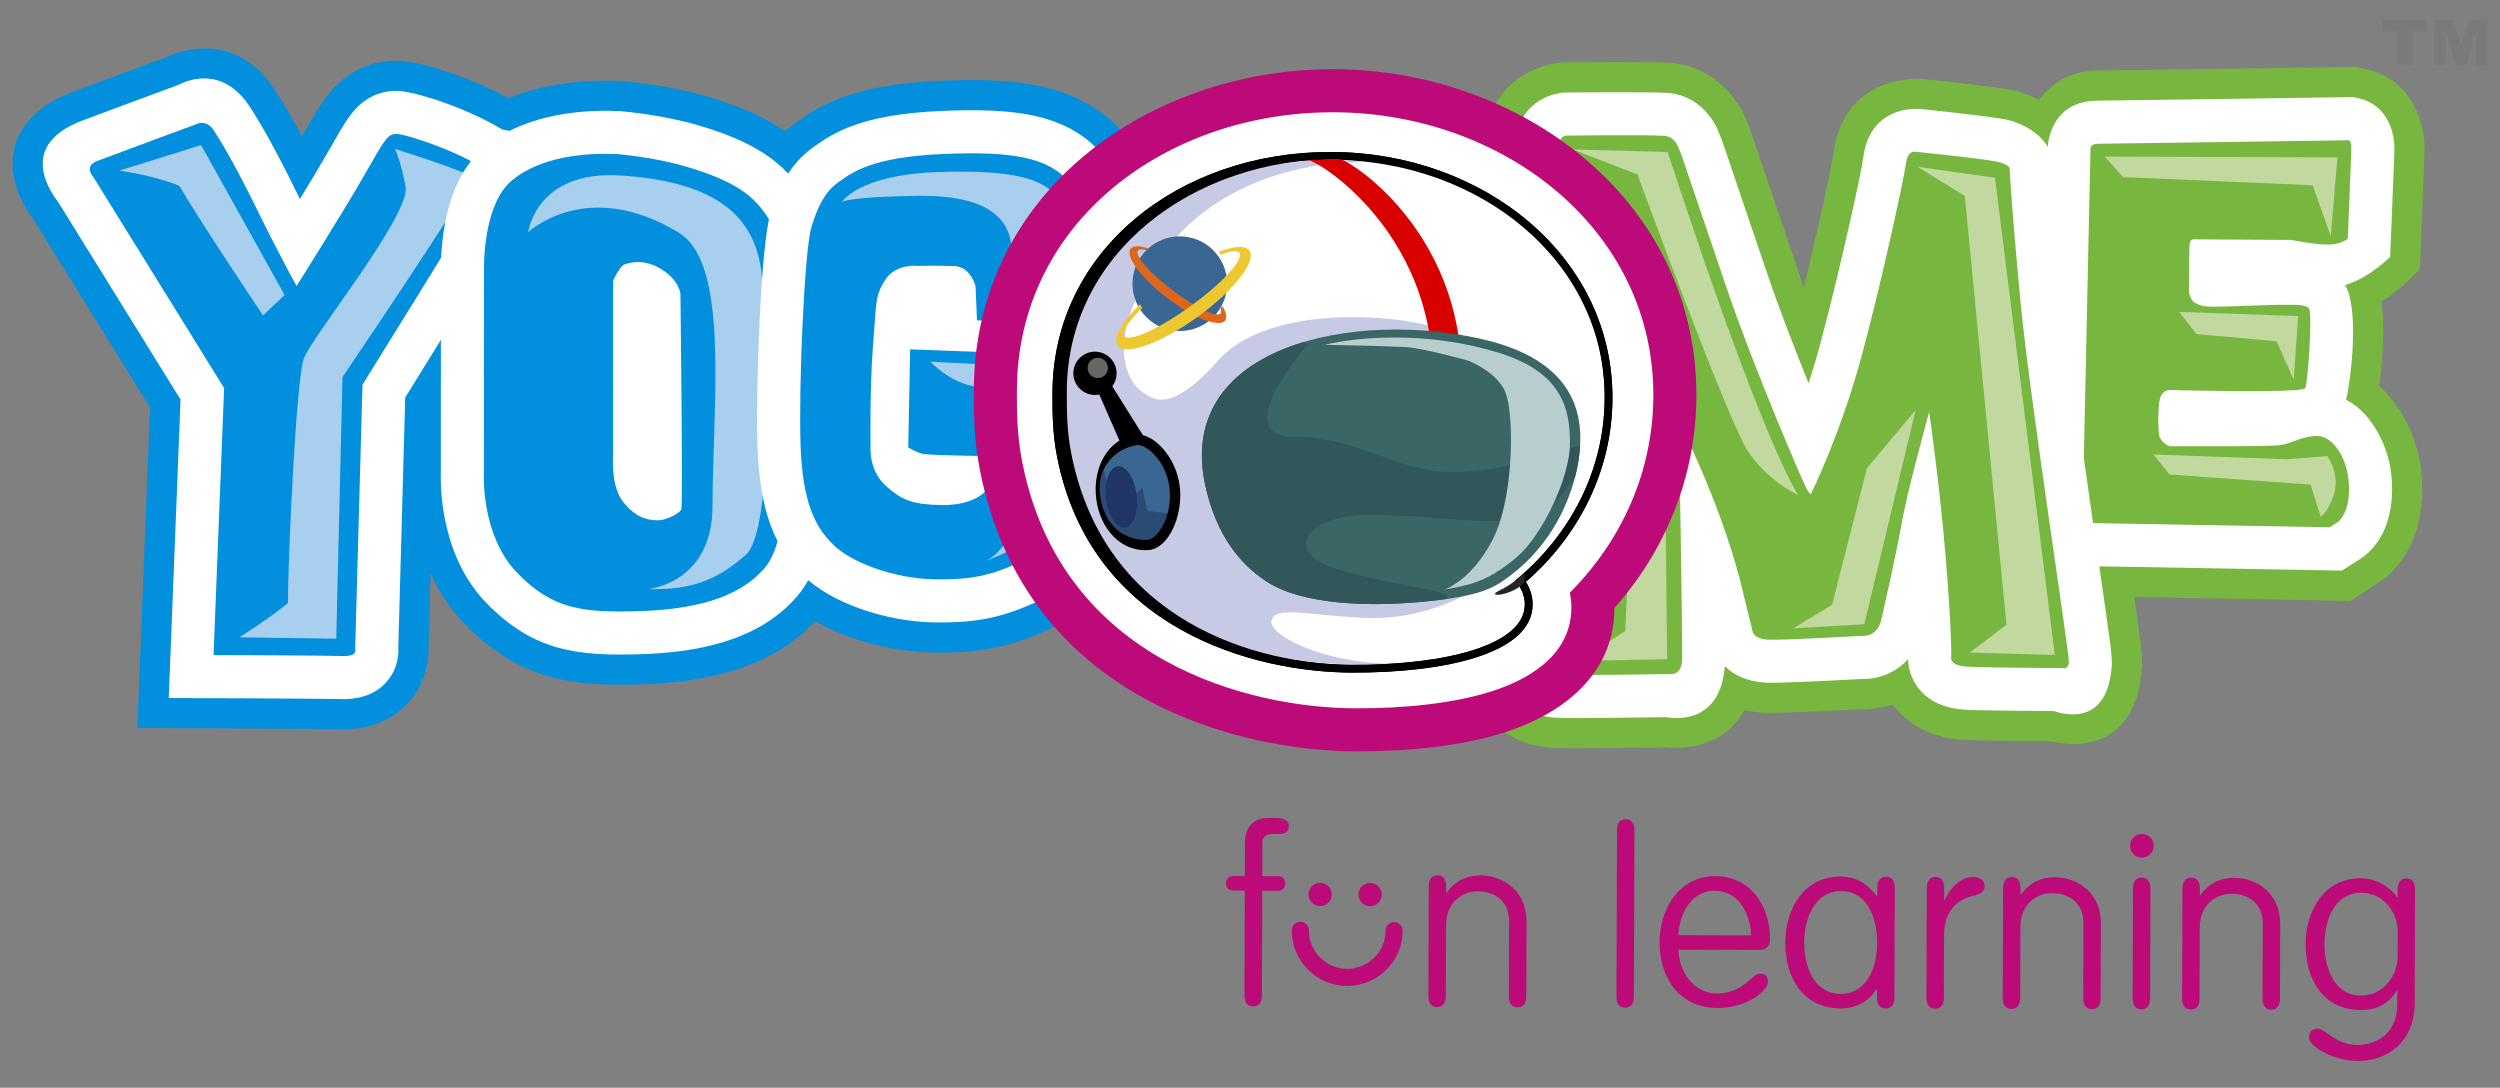 <?xml version="1.0" encoding="iso-8859-1"?>
<!-- Generator: Adobe Illustrator 21.1.0, SVG Export Plug-In . SVG Version: 6.00 Build 0)  -->
<svg version="1.1" id="Layer_1" xmlns="http://www.w3.org/2000/svg" xmlns:xlink="http://www.w3.org/1999/xlink" x="0px" y="0px"
	 viewBox="0 0 809 352" style="enable-background:new 0 0 809 352;" xml:space="preserve">
	 <rect x="0" y="0" width="809" height="352" fill="#808080" stroke="none"/>
	 <style type="text/css">
 	.logo-animations, .fun-animation{
 		-webkit-transition:All .5s ease;
 		-moz-transition:All .5s ease;
 		-o-transition:All .5s ease;
 	 }

 	 .logo-green-letters {
 	 transform:translate(0,0);
 	 -webkit-transform:translate(0,0);
 	 -moz-transform: translate(0,0);
 	 }
 	 svg:hover .logo-green-letters {
 	 transform:translate(3%);
 	 -webkit-transform:translate(-3%);
 	 -moz-transform: translate(-3%);
 	 }
 	 .logo-blue-letters {
 	 transform:translate(0,0);
 	 -webkit-transform:translate(0,0);
 	 -moz-transform: translate(0,0);
 	 }
 	 svg:hover .logo-blue-letters {
 	 transform:translate(3%);
 	 -webkit-transform:translate(3%);
 	 -moz-transform: translate(3%);
 	 }
 	 .logo-pink-letters{
 	 transform:rotate(0deg);
 	 transform-origin:0;

 	 }
 	 svg:hover .logo-pink-letters{
 	 transform: rotate(-20deg);
 	 transform-origin:40%;
 	 }

 </style>
<g class="logo-green-letters logo-animations">
	<g>
		<path style="fill-rule:evenodd;clip-rule:evenodd;fill:#78B73F;" d="M570.689,230.639c-1.216-0.069-2.402-0.196-3.553-0.378
			l-2.633-0.417l-1.49,2.212c-6.642,9.867-18.656,10.336-24.06,9.807l-0.389-0.016c-7.626,0.109-30.965,0.407-35.448,0.164
			c-24.115-1.304-27.133-20.926-26.687-28.473c0,0,4.198-161.753,4.21-165.747c0.072-22.182,18.896-27.641,26.235-27.618
			c2.378-0.018,29.107-0.219,33.84,0.191c9.09,0.787,15.26,5.492,18.951,9.701c1.943,2.215,3.3,4.401,4.168,6.025
			c0.805,1.51,1.192,2.562,1.192,2.562l1.449,3.657c0.616,1.805,5.55,16.3,12.55,36.942l4.698,13.855l3.334-14.245
			c3.4-14.533,5.899-26.47,6.212-28.998c2.695-21.879,21.215-25.202,29.756-24.208c0,0,23.788,2.51,28.46,3.553
			c5.511,1.231,23.517,7.777,22.616,25.942l0.004,0.39c0.298,4.754,1.196,17.659,3.406,40.633
			c1.451,15.092,5.339,42.878,8.828,67.235c1.775,12.386,3.451,23.899,4.673,32.491c0.625,4.395,1.134,8.044,1.479,10.682
			c0.553,4.217,0.75,7.582,0.645,9.155c-1.727,26.287-20.287,26.256-29.445,24.214l-0.436-0.097l-0.447-0.003
			c-7.674-0.048-23.052-0.182-27.765-0.467c-9.489-0.572-16.429-4.352-20.922-9.459l-1.675-1.904l-2.463,0.606
			c-3.021,0.743-5.876,0.911-7.903,0.883C596.337,229.817,575.271,230.9,570.689,230.639z"/>
	</g>
	<g>
		<path style="fill-rule:evenodd;clip-rule:evenodd;fill:#78B73F;" d="M770.173,122.824l-0.26,2.047l1.467,1.452
			c7.815,7.737,10.782,18.233,11.573,22.379c1.342,7.037,3.087,26.331-11.087,38.3c-1.945,1.453-8.634,5.767-11.248,7.447
			l-86.089-1.512c-4.023-0.013-24.386-3.178-24.315-24.992c0.004-1.186,2.414-112.972,2.563-119.876
			c0.267-1.372,1.646-7.612,5.478-13.551c3.921-6.076,10.326-11.734,20.739-11.7c2.564,0.008,76.794-1.072,83.587-1.171l2.746,0.619
			c16.408,3.702,19.278,19.221,19.257,25.72c-0.007,2.125-1.23,31.869-1.53,39.135c-1.854,1.891-5.574,5.594-8.001,7.427
			c-0.694,0.523-1.476,1.089-2.341,1.671l-2.064,1.391l0.239,2.48c0.327,3.375,0.392,7.122,0.262,10.884
			C771.007,115.076,770.635,119.192,770.173,122.824z"/>
	</g>
	<g>
		<path style="fill-rule:evenodd;clip-rule:evenodd;fill:#FFFFFF;" d="M662.587,48.752c0.009-5.109,2.713-16.221,16.375-16.177
			c2.693,0.009,82.603-1.155,82.603-1.155l1.614,0.364c9.52,2.148,11.662,11.18,11.646,16.171c-0.008,2.395-1.37,35.117-1.37,35.117
			s-6.564,6.776-14.578,9.188c4.479,7.416,2.134,29.227,0.313,37.103c9.444,4.854,13.265,16.382,14.178,21.167
			c1.254,6.576,1.964,20.774-7.799,29.018l-0.7,0.592l-7.029,4.502l-83.21-1.46c-2.73-0.009-14.703-2.12-14.661-15.205
			c0.004-1.222,2.567-120.03,2.567-120.03L662.587,48.752z"/>
	</g>
	<g>
		<path style="fill-rule:evenodd;clip-rule:evenodd;fill:#78B73F;" d="M676.473,48.248c0,0-0.257-1.743,2.444-1.735
			c2.701,0.009,81.195-1.132,81.195-1.132s0.784,0.177,0.776,2.529c-0.008,2.352-1.14,29.354-1.14,29.354s-2.097,1.823-6.191,1.896
			c-4.095,0.074-12.192-1.52-12.192-1.52l-31.708-0.189c0,0-1.046-0.091-1.14,2.087c-0.094,2.178-0.136,15.158-0.136,15.158
			s0.514,2.528,1.906,3.316c2.209,1.252,3.83,1.145,5.745,1.238c1.917,0.093,20.823-0.717,23.263-0.622
			c2.438,0.095,6.794-0.327,7.922,1.245c1.128,1.572-0.368,24.008-1.245,25.748c-0.877,1.74-43.791,0.59-43.791,0.59
			s-2.526-0.096-3.232,2.864c-0.707,2.96-0.647,11.323-0.04,12.458c0.605,1.134,1.907,2.881,3.823,2.887
			c1.916,0.006,30.838,0.099,34.761-0.324c3.92-0.423,7.327-3.026,12.292-3.01c4.965,0.016,8.779,6.214,9.892,12.054
			c1.113,5.84,0.395,12.807-3.101,15.757l-2.705,1.734l-79.096-1.387c0,0-0.871-0.003-0.867-1.223
			C673.912,166.803,676.473,48.248,676.473,48.248z"/>
	</g>
	<g>
		<path style="fill-rule:evenodd;clip-rule:evenodd;fill:#FFFFFF;" d="M486.235,213.51l-0.117,0.89c0,0,4.266-162.578,4.279-166.577
			c0.047-14.545,11.911-17.907,16.424-17.892c0,0,28.234-0.263,33.053,0.154c11.83,1.025,16.04,12.058,16.04,12.058l1.377,3.453
			c0,0,6.002,17.627,14.633,43.099c3.723,10.985,8.765,24.008,13.344,35.341c1.354-4.184,2.714-8.731,3.995-13.565
			c6.672-25.154,13.167-55.193,13.688-59.416c1.769-14.345,13.188-16.38,18.924-15.713l-0.526-0.097c0,0,23.388,2.452,28.008,3.484
			c5.31,1.187,15.85,5.935,14.956,16.565c0.236,3.94,1.103,17.059,3.484,41.812c1.461,15.193,5.37,43.165,8.883,67.685
			c1.775,12.381,3.45,23.891,4.671,32.48c0.619,4.354,1.123,7.966,1.465,10.579c0.541,4.122,0.621,6.687,0.584,7.244
			c-1.231,18.73-13.501,16.76-18.798,15.007c-6.676-0.036-23.962-0.158-28.972-0.461c-12.606-0.761-17.942-8.906-18.174-16.334
			c-2.228,2.452-4.949,4.204-7.846,5.25c-3.011,1.086-5.825,1.243-7.672,1.181c-4.656,0.258-26.119,1.422-30.694,1.162
			c-5.923-0.337-10.187-2.474-13.084-5.31c-1.502,18.265-15.218,17.118-18.845,16.489c-6.311,0.093-31.072,0.44-35.671,0.191
			C487.794,231.412,485.907,219.059,486.235,213.51z"/>
	</g>
	<g>
		<path style="fill-rule:evenodd;clip-rule:evenodd;fill:#78B73F;" d="M500.051,214.765c0,0-0.795,3.308,4.344,3.586
			c5.138,0.278,36.153-0.232,36.153-0.232s3.483,0.534,3.76-4.257c0.278-4.79-1.056-77.535-1.056-77.535
			s12.899,24.956,19.784,51.287l4.041,16.478c0,0,0.08,2.614,4.957,2.891c4.877,0.277,29.971-1.21,29.971-1.21
			s5.398,0.889,6.811-5.292c1.414-6.18,5.272-23.531,6.781-32.237c1.51-8.707,8.68-34.965,8.68-34.965s3.494,24.229,5.421,47.93
			c1.928,23.702,1.729,31.193,1.729,31.193s-1.055,2.958,5.042,3.326c6.096,0.368,30.837,0.448,30.837,0.448
			s2.001,0.791,2.184-1.997c0.184-2.787-12.619-85.065-15.568-115.739c-2.951-30.673-3.605-43.743-3.605-43.743s0.353-1.392-4-2.365
			c-4.353-0.972-26.385-3.221-26.385-3.221s-2.611-0.706-3.147,3.649c-0.537,4.354-7.17,35.345-14.049,61.283
			c-6.878,25.938-16.699,45.769-16.699,45.769s-0.35,0.521-1.735-2.271c-1.385-2.792-16.949-38.908-25.578-64.374
			c-8.63-25.465-14.499-42.733-14.499-42.733l-1.296-3.227c0,0-1.123-2.966-4.259-3.237c-4.621-0.4-31.796-0.102-31.796-0.102
			s-2.527-0.008-2.54,3.999C504.322,51.874,500.051,214.765,500.051,214.765z"/>
	</g>
	<g>
		<polygon style="fill-rule:evenodd;clip-rule:evenodd;fill:#C1D89E;" points="620.495,53.964 645.573,57.529 664.938,211.959
			637.411,211.174 649.288,202.152 635.797,63.422 		"/>
	</g>
	<g>
		<polygon style="fill-rule:evenodd;clip-rule:evenodd;fill:#C1D89E;" points="619.892,132.714 604.153,151.479 592.859,195.698
			580.291,203.324 603.293,202.004 		"/>
	</g>
	<g>
		<path style="fill-rule:evenodd;clip-rule:evenodd;fill:#C1D89E;" d="M509.007,48.378l30.662,0.796
			c0,0,28.289,87.903,42.154,110.946c0,0-9.744-4.213-16.331-14.339c-6.589-10.127-35.604-89.321-35.604-89.321L509.007,48.378z"/>
	</g>
	<g>
		<polygon style="fill-rule:evenodd;clip-rule:evenodd;fill:#C1D89E;" points="538.685,138.027 539.488,213.297 510.913,213.902
			525.927,204.193 528.184,152.978 		"/>
	</g>
	<g>
		<polygon style="fill-rule:evenodd;clip-rule:evenodd;fill:#C1D89E;" points="681.138,50.675 756.404,50.917 754.231,76.348
			748.36,59.951 687.041,57.315 		"/>
	</g>
	<g>
		<polygon style="fill-rule:evenodd;clip-rule:evenodd;fill:#C1D89E;" points="705.194,100.93 743.694,102.274 742.234,122.828
			736.699,110.44 710.746,108.092 		"/>
	</g>
	<g>
		<path style="fill-rule:evenodd;clip-rule:evenodd;fill:#C1D89E;" d="M696.857,147.074l43.03,1.533l13.244-1.003
			c0,0,3.815,5.413,2.403,11.333c-1.414,5.919-4.557,8.349-4.557,8.349l-3.277-10.464l-45.638-3.283L696.857,147.074z"/>
	</g>
	<g>
		<path style="fill:#7A7A7A;" d="M791.49,10.939c-0.011,3.353-0.022,6.707-0.033,10.123c-1.299-0.004-2.503-0.008-3.793-0.012
			c0.016-4.851,0.031-9.65,0.047-14.622c1.934,0.006,3.846-0.02,5.754,0.057c0.255,0.01,0.615,0.508,0.709,0.836
			c0.722,2.52,1.391,5.054,2.294,7.592c0.64-2.303,1.36-4.59,1.887-6.917c0.285-1.255,0.833-1.702,2.199-1.565
			c1.429,0.143,2.884,0.04,4.445,0.045c-0.016,4.897-0.031,9.728-0.047,14.627c-1.235-0.004-2.436-0.008-3.723-0.012
			c0.011-3.419,0.022-6.772,0.033-10.126c-0.076-0.023-0.153-0.046-0.229-0.069c-0.104,0.258-0.232,0.51-0.307,0.775
			c-0.785,2.811-1.597,5.616-2.318,8.441c-0.203,0.797-0.535,1.066-1.404,1.053c-2.447-0.036-2.451,0.003-3.057-2.243
			c-0.724-2.684-1.442-5.37-2.163-8.054C791.686,10.892,791.588,10.916,791.49,10.939z"/>
		<path style="fill:#7A7A7A;" d="M780.611,21.025c-1.728-0.006-3.201-0.01-4.786-0.015c0.012-3.628,0.023-7.189,0.035-10.92
			c-1.651-0.005-3.199-0.01-4.835-0.016c0.004-1.302,0.008-2.435,0.012-3.637c4.812,0.016,9.564,0.031,14.398,0.046
			c-0.004,1.19-0.008,2.324-0.012,3.585c-1.59-0.005-3.105-0.01-4.777-0.015C780.635,13.767,780.623,17.359,780.611,21.025z"/>
	</g>
</g>
<g class="logo-blue-letters logo-animations">
	<g>
		<path style="fill-rule:evenodd;clip-rule:evenodd;fill:#028FDE;" d="M302.088,211.163c-17.232-0.282-37.542-6.749-48.881-17.816
			c-11.398-11.124-17.062-25.418-17.83-48.614c-0.609-18.396,0.919-66.359,4.561-78.267c2.93-9.579,7.481-19.685,17.958-27.056
			c7.657-5.386,18.456-12.069,46.107-13.246c11.614-0.494,23.751-0.489,34.438,2.155c11.816,2.922,23.28,9.456,30.445,22.333
			c6.132,11.021,7.579,26.489,8.146,34.796c0.534,7.838,0.051,31.742-0.172,41.311l-3.514,0.037l-0.223,3.901
			c-0.467,8.167-0.989,16.174-1.468,21.072c-1.204,12.311-4.778,38.108-27.998,49.815
			C329.91,208.514,319.513,211.448,302.088,211.163z"/>
	</g>
	<g>
		<path style="fill-rule:evenodd;clip-rule:evenodd;fill:#028FDE;" d="M276.694,131.916c0.062,8.836,0.807,19.614,0.46,29.486
			c-0.327,9.288-1.52,25.818-11.672,37.757c-15.676,18.435-40.351,21.829-58.762,22.316c-19.717,0.522-38.006-0.56-56.496-19.733
			c-10.205-10.583-14.174-23.461-15.842-31.944c-1.508-7.664-1.535-13.902-1.498-15.925l0.042-67.083
			c-0.011-1.759,0.042-8.108,1.334-15.431c1.223-6.931,4.628-21.765,16.568-31.471c16.854-13.7,39.518-14.1,49.992-13.692
			c1.542,0.122,15.45,1.299,27.979,5.013c21.041,6.238,34.324,14.682,43.075,32.642c3.172,6.511,4.198,13.89,4.688,18.907
			c0.513,5.247,0.7,11.372,0.692,17.754C277.24,111.528,276.635,123.43,276.694,131.916z"/>
	</g>
	<g>
		<g>
			<path style="fill-rule:evenodd;clip-rule:evenodd;fill:#028FDE;" d="M128.439,19.65c7.881,0.025,25.224,5.979,37.02,12.671
				l0.514,0.292l0.575,0.137c12.085,2.894,23.445,14.192,11.494,37.903c-1.875,3.722-26.771,44.006-36.64,59.939l-0.594,0.959
				l-2.144,77.686c0.569,13.666-9.974,27.42-28.786,26.731c-4.325-0.158-50.848-0.319-65.421-0.366l4.098-103.716L10.778,70.932
				c-2.235-2.983-6.507-9.578-6.705-17.34c-0.263-10.297,6.251-18.802,18.955-23.642c5.153-1.962,24.864-9.255,30.779-11.44
				c5.79-2.691,22.793-8.041,35.079,10.52c1.237,1.868,2.98,4.641,5.295,8.715l3.564,6.27l3.67-6.209
				c1.728-2.922,3.048-4.922,4.149-6.385C110.174,25.291,117.552,19.615,128.439,19.65z"/>
		</g>
		<g>
			<path style="fill-rule:evenodd;clip-rule:evenodd;fill:#FFFFFF;" d="M26.502,39.067c5.341-2.034,26.197-9.74,31.165-11.575
				c3.126-1.634,14.385-6.218,23.084,6.922c2.575,3.89,7.386,11.834,15.097,27.566l1.196,2.428c3.27-5.345,6.485-10.686,8.72-14.597
				c1.707-2.987,3.043-5.338,4.135-7.185c1.407-2.38,2.523-4.094,3.463-5.342c3.311-4.403,8.051-7.9,15.046-7.877
				c5.875,0.019,23.213,5.811,34.106,12.502c7.106,0.967,16.3,5.537,6.816,24.353c-1.995,3.959-30.365,49.752-38.202,62.388
				l-2.233,80.733c0.561,8.256-5.48,17.319-18.66,16.837c-5.168-0.189-55.628-0.344-55.628-0.344l3.817-96.587l-39.6-63.916
				C15.237,60.756,6.527,46.676,26.502,39.067z"/>
		</g>
		<g>
			<path style="fill-rule:evenodd;clip-rule:evenodd;fill:#028FDE;" d="M30.226,57.316c0,0-3.299-3.495,1.237-5.223
				c6.05-2.304,32.097-11.918,32.097-11.918s3.141-1.732,5.569,1.934c2.428,3.667,6.933,11.173,14.203,26.006
				c7.27,14.833,12.64,24.432,12.64,24.432s15.236-24.168,21.894-35.82c6.659-11.652,7.535-13.392,10.497-13.382
				c2.962,0.01,21.411,5.993,29.58,12.291c0,0,1.22-0.17-1.06,4.353c-2.279,4.522-39.584,64.511-39.584,64.511l-2.366,85.539
				c0,0,1.037,2.442-4.189,2.251c-5.226-0.191-41.64-0.308-41.64-0.308l3.415-86.407L30.226,57.316z"/>
		</g>
		<g>
			<path style="fill-rule:evenodd;clip-rule:evenodd;fill:#A8CFED;" d="M38.565,55.225l26.51-8.278L92.099,95.47l-6.99,6.598
				c0,0-21.501-32.128-27.045-41.902C49.712,56.654,38.565,55.225,38.565,55.225z"/>
		</g>
		<g>
			<path style="fill-rule:evenodd;clip-rule:evenodd;fill:#A8CFED;" d="M127.794,48.195c0,0,23.671,7.394,24.711,9.14
				c1.04,1.745-41.675,64.679-41.675,64.679l-2.015,84.669l-31.359-0.449c0,0,9.427-5.893,15.716-11.1
				c0.051-15.681,2.672-72.123,5.133-79.084c2.461-6.961,34.648-46.582,32.935-55.647C129.526,51.337,127.794,48.195,127.794,48.195
				z"/>
		</g>
	</g>
	<g>
		<path style="fill-rule:evenodd;clip-rule:evenodd;fill:#FFFFFF;" d="M263.103,68.124c2.366,4.857,3.278,10.764,3.749,15.583
			c0.485,4.962,0.652,10.755,0.645,16.792c-0.014,11.045-0.618,22.978-0.559,31.485c0.061,8.713,0.809,19.341,0.466,29.075
			c-0.33,9.376-1.614,22.677-9.354,31.78c-12.75,14.993-33.51,18.405-51.586,18.883c-18.85,0.499-33.622-0.583-49.216-16.754
			c-8.362-8.671-11.798-19.46-13.292-27.053c-1.39-7.072-1.35-12.706-1.314-14.073l0.042-67.032
			c-0.013-1.373,0.012-7.105,1.185-13.756c1.166-6.608,4.11-18.276,13.114-25.595c13.867-11.271,33.034-11.924,43.222-11.527
			c0,0,13.526,0.987,25.821,4.632C245.505,46.337,255.962,53.467,263.103,68.124z"/>
	</g>
	<g>
		<path style="fill-rule:evenodd;clip-rule:evenodd;fill:#028FDE;" d="M198.417,147.063c0,0-0.903,9.928,3.087,15.168
			c4.714,6.189,9.563,6.129,11.654,6.135c2.09,0.007,6.801-2.068,7.329-3.635c0.528-1.567-0.299-69.519-0.299-69.519
			s-0.16-4.356-6.072-8.034c-5.912-3.678-10.447-2.125-12.016-1.607c-1.57,0.518-3.676,5.215-3.676,5.215L198.417,147.063z
			 M222.064,53.926c17.232,5.108,23.662,10.356,28.508,20.302c4.846,9.947,2.308,40.778,2.426,57.853
			c0.12,17.075,3.003,41.65-5.567,51.728c-8.57,10.078-23.739,13.513-41.337,13.979c-17.599,0.466-27.353-0.611-38.814-12.495
			c-11.46-11.884-10.702-31.222-10.702-31.222l0.043-67.252c0,0-0.456-20.734,9.152-28.544c9.608-7.809,23.898-8.809,33.653-8.429
			C199.427,49.846,211.187,50.702,222.064,53.926z"/>
	</g>
	<g>
		<path style="fill-rule:evenodd;clip-rule:evenodd;fill:#A8CFED;" d="M170.916,75.165c0,0,2.503-20.203,30.026-18.372
			c27.522,1.831,43.523,10.943,45.545,32.205c2.022,21.263,4.012,82.555-5.17,90.582c-8.737,7.639-16.763,11.446-31.746,11.049
			c0,0,20.913-1.675,20.994-26.763c0.11-33.977,5.524-78.562-10.866-88.544C189.791,57.106,170.916,75.165,170.916,75.165z"/>
	</g>
	<g>
		<path style="fill-rule:evenodd;clip-rule:evenodd;fill:#FFFFFF;" d="M364.081,117.139c-0.578,11.402-1.404,26.205-2.136,33.681
			c-1.229,12.551-4.639,32.957-22.681,42.053c-12.469,6.286-21.314,8.792-37.016,8.535c-15.592-0.256-33.198-6.232-42.226-15.044
			c-9.063-8.844-14.18-20.413-14.893-41.954c-0.62-18.71,1.054-65.002,4.14-75.089c2.666-8.719,6.354-16.381,14.241-21.93
			c6.23-4.383,15.244-10.385,40.908-11.478c11.528-0.491,22.453-0.404,31.681,1.878c9.896,2.448,18.73,7.664,24.261,17.606
			c4.93,8.859,6.358,22.202,6.939,30.716c0.651,9.563,0.064,30.991,0.064,30.991L364.081,117.139z"/>
	</g>
	<g>
		<path style="fill-rule:evenodd;clip-rule:evenodd;fill:#028FDE;" d="M316.162,103.711l-0.487-11.152c0,0-1.548-6.277-6.948-6.469
			c-5.4-0.192-11.673-0.038-11.673-0.038s-6.967-0.893-10.468,4.322c-3.501,5.216-2.987,7.831-4.076,21.417
			c-1.09,13.586-0.802,32.578-0.802,32.578s-0.721,7.49,4.663,12.56c5.385,5.071,9.214,6.302,17.925,6.505
			c8.711,0.202,14.644-2.74,16.576-7.439c1.931-4.698,1.595-8.358,1.595-8.358s-21.429-0.243-23.867-0.774
			c-2.438-0.53-4.698-2.106-4.698-2.106l0.625-31.708l55.747,2.097c0,0-0.941,21.427-2.202,34.316
			c-1.261,12.889-4.438,25.597-15.083,30.964c-10.646,5.367-17.272,7.262-30.512,7.045c-13.241-0.217-26.988-5.488-32.72-11.082
			c-5.732-5.594-10.062-13.274-10.698-32.441c-0.635-19.167,1.249-63.067,3.538-70.551c2.29-7.485,4.742-11.658,8.934-14.607
			c4.19-2.948,10.653-7.98,33.48-8.952c22.828-0.972,36.76,0.816,43.169,12.336c6.409,11.519,5.616,41.136,5.616,41.136
			L316.162,103.711z"/>
	</g>
	<g>
		<path style="fill-rule:evenodd;clip-rule:evenodd;fill:#A8CFED;" d="M301.105,117.051l44.595,2.235c0,0,0.917,40.076-6.431,49.112
			c-7.347,9.036-20.601,13.175-20.601,13.175s11.51-3.117,12.991-30.274c0.74-13.587,0.079-24.392-15.596-26.185
			C307.575,124.143,301.105,117.051,301.105,117.051z"/>
	</g>
	<g>
		<path style="fill-rule:evenodd;clip-rule:evenodd;fill:#A8CFED;" d="M272.349,65.387c0,0,5.603-8.694,29.999-9.66
			c24.395-0.967,35.886,1.858,39.698,8.491c3.811,6.633,4.076,32.42,4.076,32.42l-19.519,1.68c0,0,1.232-2.095,0.753-17.42
			c-0.316-10.107-7.609-17.796-30.26-17.521C274.446,63.651,272.349,65.387,272.349,65.387z"/>
	</g>
</g>
<g class="logo-pink-letters logo-animations">
	<g>
		<path style="fill:#BC0B79;" d="M522.431,196.768c-0.133,26.558-25.099,36.868-35.202,40.129
			c-14.075,4.542-31.496,6.307-48.751,6.251c-35.067-0.113-106.509-15.418-121.365-90.962c-1.022-5.198-1.54-10.087-1.785-14.714
			c-0.211-3.983-0.211-7.738-0.199-11.301c0.206-63.938,56.723-103.971,116.604-103.778
			c59.953,0.193,117.432,41.897,117.226,105.774C548.874,154.521,538.717,178.359,522.431,196.768z"/>
	</g>
	<g>
		<path style="fill:#FFFFFF;" d="M482.949,223.631c-12.136,3.916-27.935,5.631-44.426,5.578
			c-33.302-0.107-94.911-14.509-107.733-79.713c-0.886-4.507-1.33-8.749-1.542-12.761c-0.196-3.708-0.191-7.203-0.18-10.52
			c0.174-54.067,48.068-90.06,102.621-89.884c54.586,0.176,103.507,37.752,103.333,91.791
			c-0.079,24.486-10.237,46.589-26.517,63.149l-0.505,0.515l0.128,0.71c0.242,1.344,0.37,2.736,0.366,4.17
			C508.441,212.732,493.313,220.286,482.949,223.631z"/>
	</g>
	<g>
		<g>
			<path d="M430.81,49.184c-49.363-0.159-90.076,32.032-90.224,77.88c-0.01,3.06-0.019,6.284,0.161,9.704
				c0.185,3.48,0.565,7.16,1.333,11.07c11.083,56.36,64.311,69.714,95.448,69.814c29.519,0.095,58.37-5.99,58.422-22.03
				c0.008-2.623-0.793-5.089-2.185-7.345c17.161-14.902,27.947-35.976,28.022-59.419C521.936,83.016,480.178,49.343,430.81,49.184z"
				/>
		</g>
		<g>
			<path style="fill:#FFFFFF;" d="M519.269,128.85c0.142-44.082-40.09-76.992-88.468-77.148
				c-48.378-0.156-87.555,31.287-87.697,75.369c-0.019,6.03-0.041,12.709,1.447,20.279c10.719,54.506,62.191,67.682,92.985,67.782
				s55.853-6.507,55.894-19.519c0.009-2.716-1.07-5.329-3.063-7.763C508.053,173.307,519.194,152.276,519.269,128.85z"/>
		</g>
		<g>
			<path style="fill:#C7CAE5;" d="M411.493,200.635c-1.562,4.639,16.495,13.961,38.895,14.127c-2.702,0.171-5.478,0.283-8.314,0.336
				c-7.535,0.042-19.141-0.461-31.369-3.12c-8.926-2.078-18.131-5.318-26.775-10.103c-1.889-1.13-3.724-2.354-5.489-3.68
				c-13.326-10.015-21.285-19.285-26.295-28.565c-2.515-4.906-4.613-10.305-6.198-16.241c-0.896-3.547-1.578-7.157-2.17-10.867
				c-0.705-5.623-0.688-10.736-0.673-15.45c0.142-44.082,39.319-75.525,87.697-75.369c3.148,0.01,7.854,0.366,10.924,0.648
				l-1.361,0.19c0,0-42.095-1.927-65.053,30.906c-19.538,27.941-9.272,41.004-5.973,43.153c3.39,2.209,8.725,8.196,24.925-10.032
				c16.829-18.935,61.695-14.97,74.317-9.095c0,0-65.347,1.734-70.477,24.276c-5.129,22.543-5.191,41.989,10.73,49.819
				c15.922,7.831,37.686,12.957,66.475,10.327c0,0-14.419,8.899-33.474,8.06C422.778,199.116,413.064,195.973,411.493,200.635z"/>
		</g>
		<g>
			<g>
				<g>

						<ellipse transform="matrix(0.194 -0.981 0.981 0.194 217.648 448.536)" style="fill:#3A6693;" cx="381.796" cy="91.811" rx="15.311" ry="15.311"/>
					<path style="fill:#3A6693;" d="M381.797,91.811"/>
				</g>
			</g>
			<g>
				<path style="fill:#DD6618;" d="M396.462,103.712c-1.85,2.437-10.2-0.784-18.652-7.196c-8.452-6.411-13.805-13.586-11.956-16.023
					c0.818-1.077,2.903-1.05,5.707-0.129l-0.624,0.663c-1.387-0.423-2.354-0.433-2.725,0.057
					c-1.156,1.524,3.895,7.303,11.282,12.906c7.388,5.605,14.312,8.912,15.469,7.387c0.233-0.306,0.214-0.785-0.024-1.399
					c0.222-0.315,0.432-0.64,0.63-0.975C396.806,101.079,397.185,102.758,396.462,103.712z"/>
			</g>
			<g>
				<path style="fill:#EEC830;" d="M361.659,111.866c-1.68-2.328,1.346-7.593,7.21-13.412c0.243,0.411,0.505,0.81,0.785,1.196
					c-4.429,4.248-6.823,7.75-5.869,9.072c1.532,2.124,11.118-2.175,21.411-9.602c10.293-7.427,17.394-15.171,15.861-17.294
					c-0.674-0.934-2.905-0.626-6.069,0.644c-0.215-0.339-0.444-0.669-0.685-0.99c4.97-1.88,8.723-2.159,10.001-0.387
					c2.45,3.396-5.109,13.038-16.886,21.536C375.642,111.127,364.109,115.262,361.659,111.866z"/>
			</g>
		</g>
		<g>
			<g>
				<defs>
					<path id="SVGID_1_" d="M423.289,51.836c4.407,0.434,52.055,30.774,37.757,92.927l9.152,0.772
						c14.655-63.709-33.392-94.075-36.831-94.086L423.289,51.836z"/>
				</defs>
				<use xlink:href="#SVGID_1_"  style="overflow:visible;fill:#D80100;"/>
				<clipPath id="SVGID_2_">
					<use xlink:href="#SVGID_1_"  style="overflow:visible;"/>
				</clipPath>
			</g>
		</g>
		<g>
			<g>
				<g>
					<g>
						<ellipse transform="matrix(0.884 -0.467 0.467 0.884 -15.502 179.374)" cx="354.447" cy="120.989" rx="7" ry="7.001"/>
						<path d="M354.447,120.989"/>
					</g>
				</g>
				<g>
					<polygon style="fill-rule:evenodd;clip-rule:evenodd;" points="353.83,123.298 357.615,121.302 372.938,145.76
						365.369,149.753 					"/>
				</g>
				<g>
					<g>

							<ellipse transform="matrix(0.884 -0.467 0.467 0.884 -14.577 179.598)" style="fill:#666666;" cx="355.35" cy="119.232" rx="3.294" ry="3.295"/>
						<path style="fill:#666666;" d="M355.35,119.232"/>
					</g>
				</g>
			</g>
			<g>
				<path style="fill-rule:evenodd;clip-rule:evenodd;fill:#3A6693;" d="M380.107,157.632c-1.121-9.376-8.303-15.922-12.492-15.269
					c-7.677,1.197-13.063,9.271-11.942,18.647c1.121,9.375,8.259,15.979,16.001,15.306
					C376.349,175.91,381.228,167.008,380.107,157.632z"/>
			</g>
			<g>
				<path style="fill:#2B4B75;" d="M357.153,151.949c0,0,4.57,20.215,7.841,13.165c3.27-7.05,4.622-7.211,4.622-7.211l1.672,7.439
					l7.353,0.884c0,0-0.121,3.11-1.501,5.798c-0.689,1.103-1.456,2.035-2.264,2.747c-0.705,0.505-1.541,0.871-2.534,1.021
					c-2.43,0.371-4.606,0.157-6.476-0.341c-5.232-2.073-9.363-7.496-10.192-14.44c-0.22-1.841-0.189-3.633,0.06-5.331
					L357.153,151.949z"/>
			</g>
			<g>
				<g>

						<ellipse transform="matrix(0.993 -0.119 0.119 0.993 -16.526 44.157)" style="fill:#1F3664;" cx="362.787" cy="160.946" rx="4.993" ry="9.985"/>
					<path style="fill:#1F3664;" d="M362.787,160.946"/>
				</g>
			</g>
			<g>
				<path d="M367.358,140.704c-8.788,1.37-13.836,10.535-12.635,20.574c1.199,10.034,8.227,17.483,17.097,16.712
					c6.278-0.545,11.091-11.06,9.956-20.557C380.62,147.767,373.028,139.82,367.358,140.704z M367.875,144.023
					c2.707-0.422,9.48,4.723,10.566,13.809c1.105,9.255-3.838,16.545-6.911,16.811c-6.613,0.575-13.851-3.675-15.464-13.631
					C354.435,150.954,361.306,145.047,367.875,144.023z"/>
			</g>
		</g>
		<g>
			<path d="M519.269,128.85c0.142-44.082-37.136-77.342-85.514-77.498c-48.378-0.156-88.39,31.088-88.532,75.17
				c-0.019,6.03-0.041,12.71,1.448,20.279c10.719,54.505,60.072,68.232,90.866,68.331s55.853-6.507,55.894-19.519
				c0.009-2.716-1.07-5.329-3.063-7.763C508.053,173.307,519.194,152.276,519.269,128.85z M430.81,49.184
				c49.368,0.159,91.126,33.832,90.979,79.675c-0.076,23.443-10.861,44.518-28.022,59.419c1.392,2.256,2.193,4.722,2.185,7.345
				c-0.052,16.04-28.903,22.125-58.422,22.03c-31.137-0.1-84.365-13.454-95.448-69.814c-0.769-3.91-1.149-7.59-1.333-11.07
				c-0.18-3.42-0.171-6.644-0.161-9.704C340.734,81.216,381.447,49.025,430.81,49.184z"/>
		</g>
		<g>
			<path style="fill:#272425;" d="M493.25,188.588c-3.22,3.344-9.536,4.599-9.484,3.529c0.051-0.389,2.145-1.403,2.145-1.403
				c3.291-1.632,4.594-3.059,7.503-5.227L493.25,188.588z"/>
		</g>
		<g>
			<g>
				<path style="fill-rule:evenodd;clip-rule:evenodd;fill:#3A6666;" d="M511.391,140.956c-0.213-9.777-4.375-24.493-30.339-30.862
					c-42.103-10.328-102.053,1.527-90.723,48.336c3.427,14.157,10.193,23.644,19.479,29.724c11.561,7.57,33.048,8.255,50.742,6.56
					c18.379-1.76,22.656-4.393,27.14-7.705C504.95,174.743,511.682,154.411,511.391,140.956z"/>
			</g>
			<g>
				<path style="fill:#31575A;" d="M423.143,111.561c0,0-26.078,29.688-4.55,29.758c21.529,0.069,31.145,10.686,50.444,11.41
					c14.531,0.545,33.713-5.646,42.304-8.739c-0.164,3.166-0.682,6.613-1.59,10.181c-4.016,6.268-9.853,12.868-17.007,13.851
					c-14.112,1.94-30.432-1.421-49.733-1.483c-19.302-0.062-30.477,12.473-7.483,18.501c21.568,5.655,35.316,6.046,32.639,8.788
					c-2.233,0.316-4.753,0.612-7.616,0.886c-17.695,1.695-39.181,1.01-50.742-6.56c-9.286-6.08-16.053-15.567-19.479-29.724
					c-6.246-25.809,9.176-40.992,31.33-47.689L423.143,111.561z"/>
			</g>
			<g>
				<path style="fill-rule:evenodd;clip-rule:evenodd;fill:#B8CDCD;" d="M428.711,111.579c10.773-2.612,33.05-4.525,56.041,2.497
					c21.077,6.436,23.324,18.6,23.289,29.517c-0.035,10.917-9.004,29.743-17.193,36.664c-8.189,6.92-13.391,8.888-23.419,10.51
					c0,0,8.359-2.664,15.269-15.499c7.469-13.87,7.185-40.996,4.609-47.952c-2.575-6.955-12.215-10.625-12.215-10.625
					s-14.463-4.017-20.03-4.365C449.496,111.977,428.711,111.579,428.711,111.579z"/>
			</g>
		</g>
	</g>
</g>
<g class="logo-fun-letters logo-animations">
	<g>
		<path class="logo-f-letter fun-animation animation-delay-1" style="fill:#BC0B79;" d="M408.353,322.104c-0.008,2.353-1.031,3.604-2.835,3.599c-1.804-0.006-2.819-1.264-2.811-3.617
			l0.109-33.877l-3.686-0.012c-1.883-0.006-2.427-1.42-2.424-2.361c0.003-0.941,0.556-2.351,2.439-2.345l3.686,0.012l0.035-10.744
			c0.018-5.646,3.32-8.067,7.476-8.053l2.901,0.009c2.666,0.009,3.839,1.189,3.835,2.601c-0.005,1.411-0.714,2.586-2.989,2.578
			l-2.588-0.008c-1.803-0.006-2.984,1.166-2.988,2.578l-0.036,11.057l5.019,0.016c1.882,0.006,2.427,1.42,2.424,2.36
			c-0.003,0.941-0.557,2.351-2.439,2.345l-5.019-0.016L408.353,322.104z"/>
		<path class="logo-n-letter fun-animation" style="fill:#BC0B79;" d="M467.875,322.296c-0.008,2.353-1.031,3.604-2.835,3.599c-1.803-0.006-2.819-1.264-2.811-3.617
			l0.114-35.446c0.008-2.352,1.032-3.604,2.835-3.599c1.804,0.006,2.819,1.264,2.811,3.617l-0.007,2.038l0.157,0.001
			c2.127-3.052,5.586-5.628,10.919-5.611c7.371,0.024,14.962,4.989,14.93,14.948l-0.078,24.153
			c-0.008,2.353-1.031,3.604-2.835,3.599c-1.804-0.006-2.819-1.264-2.811-3.617l0.078-24.31c0.019-5.803-3.89-9.58-10.164-9.6
			c-5.254-0.017-10.207,3.731-10.23,10.868L467.875,322.296z"/>
		<path class="logo-l-letter fun-animation" style="fill:#BC0B79;" d="M528.731,322.492c-0.008,2.353-1.031,3.604-2.835,3.599c-1.803-0.006-2.819-1.264-2.811-3.617
			l0.173-53.796c0.008-2.352,1.031-3.604,2.835-3.599c1.804,0.006,2.819,1.264,2.811,3.617L528.731,322.492z"/>
		<path class="logo-e-letter fun-animation" style="fill:#BC0B79;" d="M543.131,307.325c0.212,7.294,5.13,14.132,12.345,14.155c8.94,0.029,11.313-6.394,13.98-6.385
			c1.568,0.005,2.665,0.557,2.658,2.753c-0.008,2.51-6.536,8.37-16.26,8.339c-13.332-0.043-18.864-10.883-18.83-21.391
			c0.034-10.508,6.264-21.311,18.027-21.273c11.763,0.038,17.769,9.939,17.735,20.447c-0.005,1.49-0.482,3.449-3.853,3.438
			L543.131,307.325z M566.673,302.696c-0.213-6.98-4.11-14.443-11.716-14.467c-7.607-0.025-11.552,7.413-11.81,14.392
			L566.673,302.696z"/>
		<path class="logo-a-letter fun-animation" style="fill:#BC0B79;" d="M607.502,287.3c0.008-2.352,1.031-3.604,2.835-3.599c1.804,0.006,2.819,1.264,2.811,3.617
			l-0.114,35.446c-0.008,2.353-1.031,3.604-2.835,3.599c-1.804-0.006-2.819-1.264-2.811-3.617l0.008-2.588l-0.235-0.001
			c-2.523,4.07-6.686,6.174-11.548,6.158c-11.998-0.039-17.928-9.625-17.89-21.388c0.034-10.508,5.794-21.312,17.87-21.273
			c4.862,0.016,8.463,2.066,11.665,6.233l0.235,0.001L607.502,287.3z M595.629,321.61c8.783,0.028,11.792-8.98,11.817-16.587
			c0.025-7.607-2.927-16.635-11.709-16.663c-8.548-0.028-11.871,8.98-11.895,16.587C583.816,312.554,586.846,321.581,595.629,321.61
			z"/>
		<path class="logo-r-letter fun-animation" style="fill:#BC0B79;" d="M629.034,322.815c-0.008,2.353-1.031,3.604-2.835,3.599c-1.803-0.006-2.819-1.264-2.811-3.617
			l0.114-35.446c0.008-2.352,1.031-3.604,2.835-3.599c1.804,0.006,2.819,1.264,2.811,3.617l-0.013,3.921l0.157,0.001
			c2.053-4.62,5.67-7.51,9.199-7.499c2.666,0.009,3.759,1.503,3.754,3.071c-0.005,1.569-1.106,2.428-3.852,3.046
			c-3.139,0.696-9.265,3.343-9.295,12.596L629.034,322.815z"/>
		<path class="logo-n2-letter fun-animation" style="fill:#BC0B79;" d="M653.736,322.895c-0.008,2.353-1.031,3.604-2.835,3.599c-1.803-0.006-2.819-1.264-2.811-3.617
			l0.114-35.446c0.008-2.352,1.031-3.604,2.835-3.599c1.804,0.006,2.819,1.264,2.811,3.617l-0.007,2.038l0.157,0.001
			c2.127-3.052,5.586-5.628,10.919-5.611c7.371,0.024,14.962,4.989,14.93,14.948l-0.078,24.153
			c-0.008,2.353-1.031,3.604-2.835,3.599c-1.804-0.006-2.819-1.264-2.811-3.617l0.078-24.31c0.019-5.803-3.89-9.58-10.164-9.6
			c-5.254-0.017-10.207,3.731-10.23,10.868L653.736,322.895z"/>
		<path class="logo-i-letter fun-animation" style="fill:#BC0B79;" d="M693.119,269.852c2.118,0.007,3.837,1.738,3.831,3.855c-0.007,2.118-1.738,3.837-3.855,3.831
			c-2.117-0.007-3.837-1.738-3.83-3.855C689.271,271.565,691.002,269.846,693.119,269.852z M695.771,323.03
			c-0.008,2.353-1.031,3.604-2.835,3.599c-1.803-0.006-2.819-1.264-2.811-3.617l0.114-35.446c0.008-2.352,1.032-3.604,2.835-3.599
			c1.804,0.006,2.819,1.264,2.811,3.617L695.771,323.03z"/>
		<path class="logo-n3-letter fun-animation" style="fill:#BC0B79;" d="M711.768,323.082c-0.008,2.353-1.031,3.604-2.835,3.599c-1.803-0.006-2.819-1.264-2.811-3.617
			l0.114-35.446c0.008-2.352,1.031-3.604,2.835-3.599c1.804,0.006,2.819,1.264,2.811,3.617l-0.007,2.038l0.157,0
			c2.127-3.052,5.586-5.628,10.919-5.611c7.371,0.024,14.962,4.989,14.93,14.948l-0.078,24.153
			c-0.008,2.353-1.031,3.604-2.835,3.599c-1.804-0.006-2.819-1.264-2.811-3.617l0.078-24.31c0.019-5.803-3.89-9.58-10.164-9.6
			c-5.254-0.017-10.207,3.731-10.23,10.868L711.768,323.082z"/>
		<path class="logo-g-letter fun-animation" style="fill:#BC0B79;" d="M775.875,287.842c0.008-2.352,1.031-3.604,2.835-3.599c1.804,0.006,2.819,1.264,2.811,3.617
			l-0.118,36.622c-0.042,12.94-9.079,18.87-18.255,18.84c-8.313-0.027-15.982-4.756-15.973-7.58
			c0.005-1.647,0.872-2.899,2.832-2.893c2.274,0.007,6.021,5.274,12.609,5.295c6.665,0.021,13.109-3.8,13.139-13.211l0.014-4.392
			l-0.157,0c-2.445,4.227-6.608,6.331-11.627,6.315c-11.998-0.039-17.928-9.625-17.89-21.388
			c0.034-10.508,5.794-21.312,17.87-21.273c4.941,0.016,9.402,2.775,11.744,6.155l0.157,0.001L775.875,287.842z M764.001,322.152
			c7.607,0.025,11.863-6.784,11.882-12.587l0.026-7.999c0.019-5.882-4.194-12.639-11.8-12.664
			c-8.783-0.028-11.871,8.98-11.895,16.587C752.189,313.096,755.218,322.124,764.001,322.152z"/>
	</g>

		<ellipse  class="logo-u-letter fun-animation" transform="matrix(0.003 -1 1 0.003 136.413 715.871)" style="fill:#BC0B79;" cx="427.298" cy="289.509" rx="3.766" ry="3.766"/>

		<ellipse class="logo-u-letter fun-animation"  transform="matrix(0.003 -1 1 0.003 152.482 732.097)" style="fill:#BC0B79;" cx="443.471" cy="289.561" rx="3.766" ry="3.766"/>
	<g>
		<path class="logo-u-letter fun-animation"  style="fill:#BC0B79;" d="M435.967,319.044c-0.02,0-0.04,0-0.06,0c-4.793-0.015-9.294-1.897-12.672-5.297
			c-3.379-3.4-5.231-7.912-5.215-12.706c0.005-1.526,1.244-2.76,2.769-2.76c0.003,0,0.006,0,0.009,0
			c1.529,0.005,2.764,1.248,2.76,2.778c-0.011,3.313,1.27,6.434,3.606,8.785c2.335,2.352,5.447,3.652,8.762,3.663
			c0.013,0,0.027,0,0.041,0c3.299,0,6.402-1.279,8.744-3.606c2.352-2.335,3.652-5.447,3.663-8.762
			c0.005-1.526,1.244-2.76,2.769-2.76c0.003,0,0.006,0,0.009,0c1.529,0.005,2.764,1.248,2.76,2.778
			c-0.015,4.793-1.897,9.294-5.297,12.672C445.226,317.193,440.737,319.044,435.967,319.044z"/>
	</g>
</g>
</svg>
